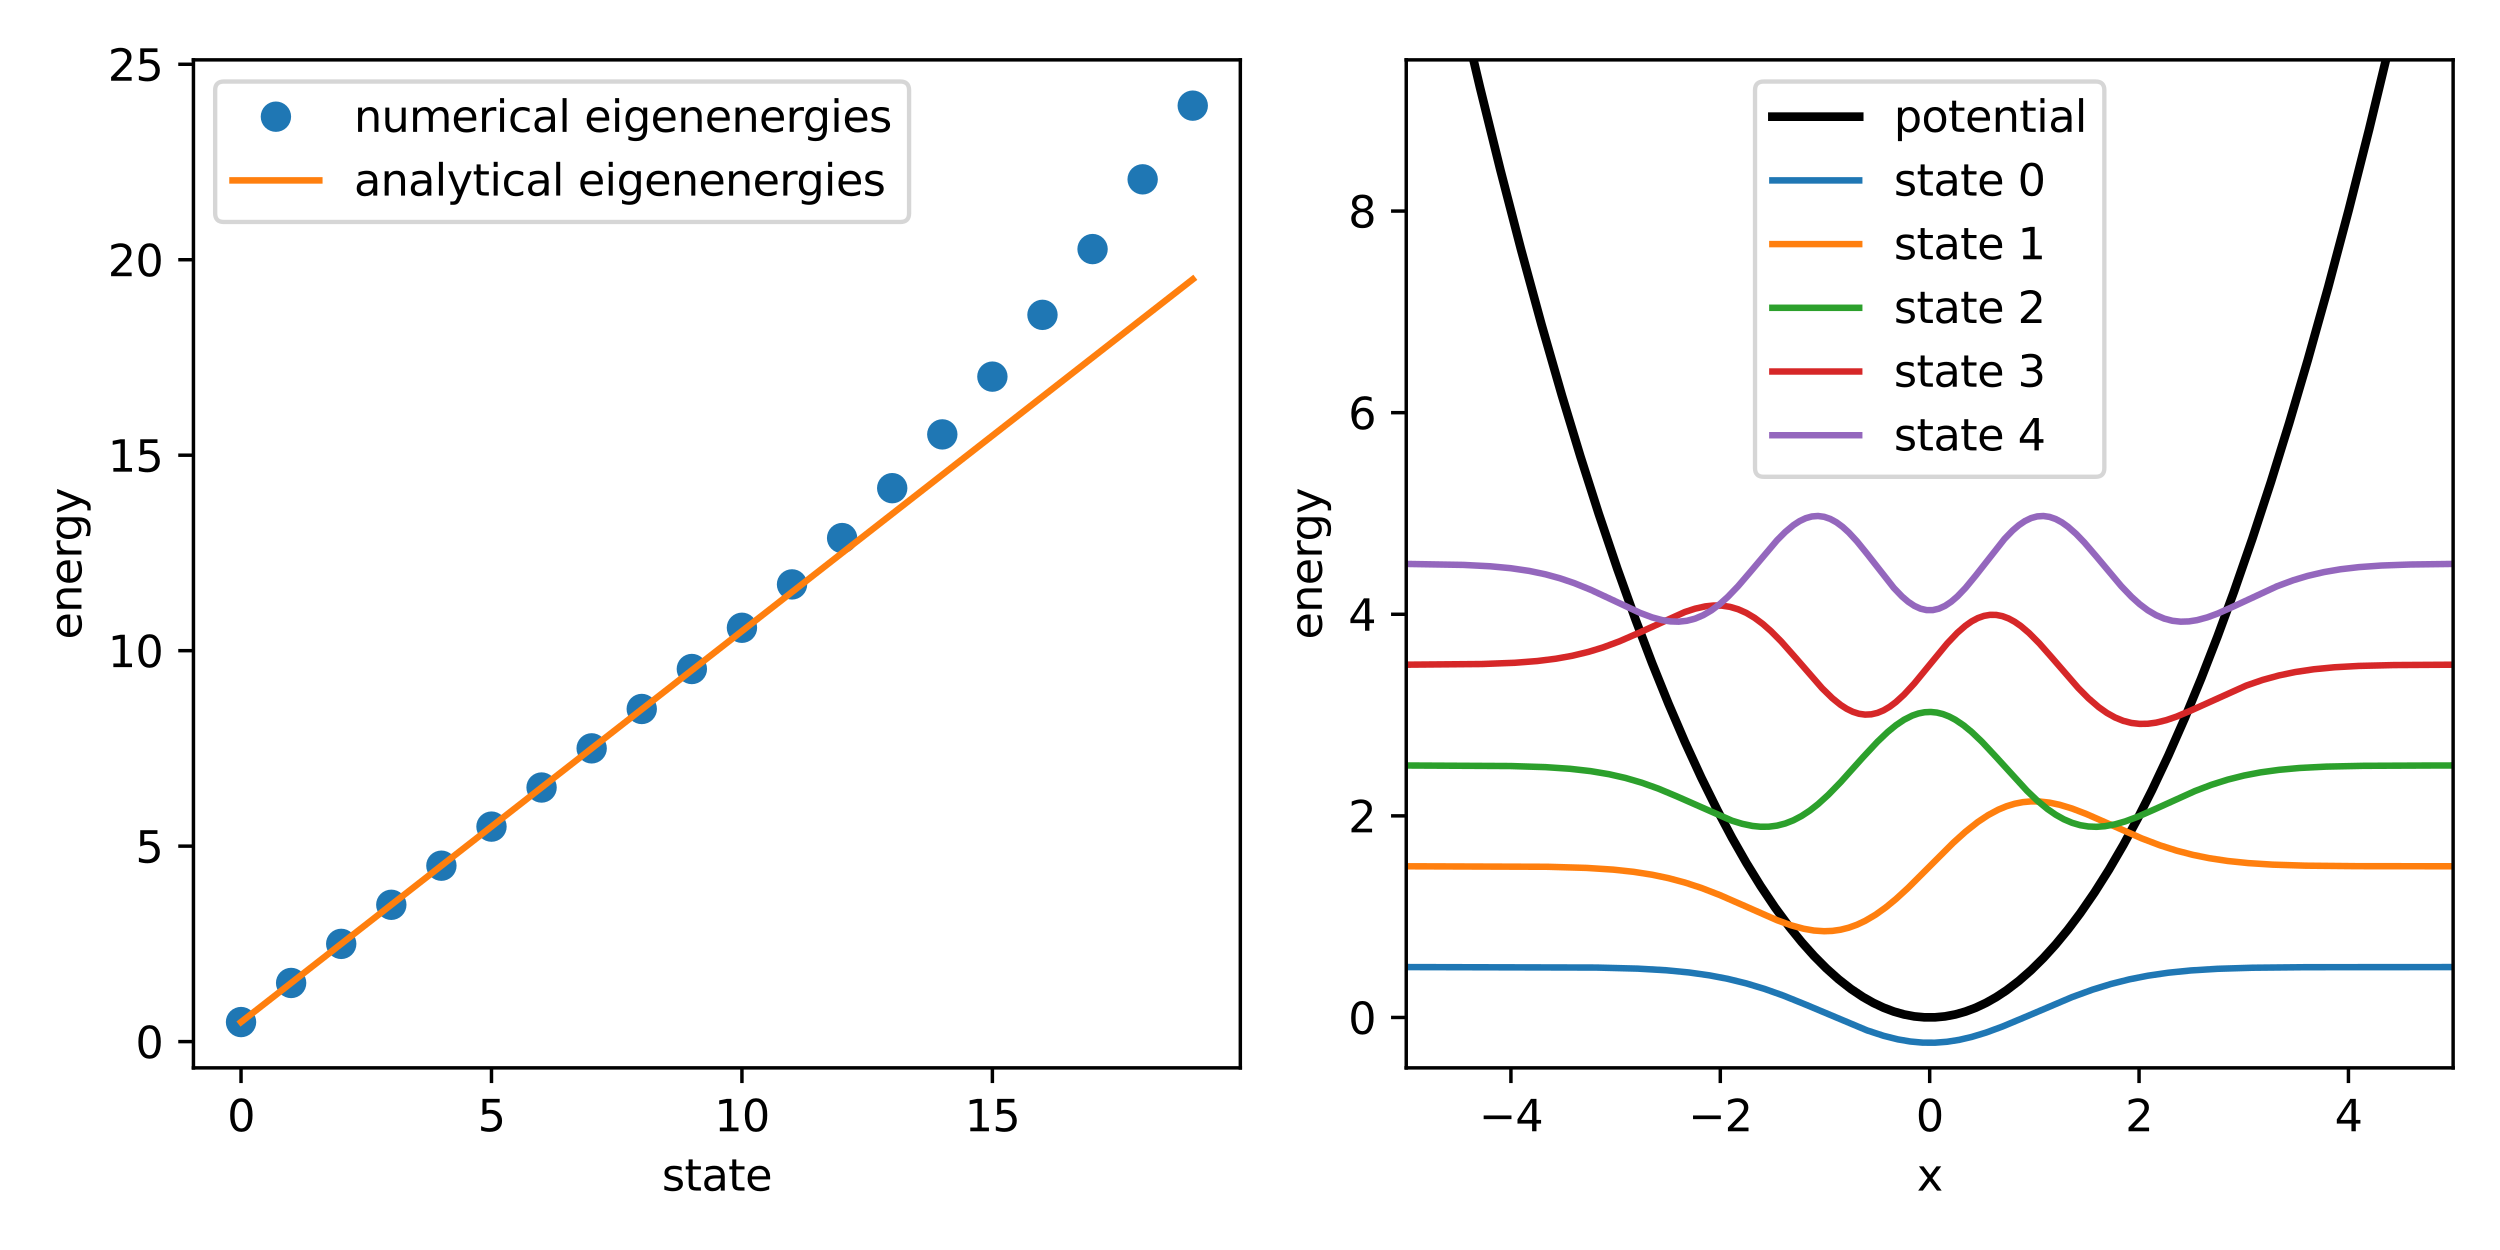 <?xml version="1.0" encoding="utf-8" standalone="no"?>
<!DOCTYPE svg PUBLIC "-//W3C//DTD SVG 1.1//EN"
  "http://www.w3.org/Graphics/SVG/1.1/DTD/svg11.dtd">
<svg xmlns:xlink="http://www.w3.org/1999/xlink" width="576pt" height="288pt" viewBox="0 0 576 288" xmlns="http://www.w3.org/2000/svg" version="1.1">
 <defs>
  <style type="text/css">*{stroke-linejoin: round; stroke-linecap: butt}</style>
 </defs>
 <g id="figure_1">
  <g id="patch_1">
   <path d="M 0 288 
L 576 288 
L 576 0 
L 0 0 
z
" style="fill: #ffffff"/>
  </g>
  <g id="axes_1">
   <g id="patch_2">
    <path d="M 44.57 246.04 
L 285.772 246.04 
L 285.772 13.786 
L 44.57 13.786 
z
" style="fill: #ffffff"/>
   </g>
   <g id="matplotlib.axis_1">
    <g id="xtick_1">
     <g id="line2d_1">
      <defs>
       <path id="me14a9aa771" d="M 0 0 
L 0 3.5 
" style="stroke: #000000; stroke-width: 0.8"/>
      </defs>
      <g>
       <use xlink:href="#me14a9aa771" x="55.534" y="246.04" style="stroke: #000000; stroke-width: 0.8"/>
      </g>
     </g>
     <g id="text_1">
      <!-- 0 -->
      <g transform="translate(52.352 260.638) scale(0.1 -0.1)">
       <defs>
        <path id="DejaVuSans-30" d="M 2034 4250 
Q 1547 4250 1301 3770 
Q 1056 3291 1056 2328 
Q 1056 1369 1301 889 
Q 1547 409 2034 409 
Q 2525 409 2770 889 
Q 3016 1369 3016 2328 
Q 3016 3291 2770 3770 
Q 2525 4250 2034 4250 
z
M 2034 4750 
Q 2819 4750 3233 4129 
Q 3647 3509 3647 2328 
Q 3647 1150 3233 529 
Q 2819 -91 2034 -91 
Q 1250 -91 836 529 
Q 422 1150 422 2328 
Q 422 3509 836 4129 
Q 1250 4750 2034 4750 
z
" transform="scale(0.016)"/>
       </defs>
       <use xlink:href="#DejaVuSans-30"/>
      </g>
     </g>
    </g>
    <g id="xtick_2">
     <g id="line2d_2">
      <g>
       <use xlink:href="#me14a9aa771" x="113.238" y="246.04" style="stroke: #000000; stroke-width: 0.8"/>
      </g>
     </g>
     <g id="text_2">
      <!-- 5 -->
      <g transform="translate(110.056 260.638) scale(0.1 -0.1)">
       <defs>
        <path id="DejaVuSans-35" d="M 691 4666 
L 3169 4666 
L 3169 4134 
L 1269 4134 
L 1269 2991 
Q 1406 3038 1543 3061 
Q 1681 3084 1819 3084 
Q 2600 3084 3056 2656 
Q 3513 2228 3513 1497 
Q 3513 744 3044 326 
Q 2575 -91 1722 -91 
Q 1428 -91 1123 -41 
Q 819 9 494 109 
L 494 744 
Q 775 591 1075 516 
Q 1375 441 1709 441 
Q 2250 441 2565 725 
Q 2881 1009 2881 1497 
Q 2881 1984 2565 2268 
Q 2250 2553 1709 2553 
Q 1456 2553 1204 2497 
Q 953 2441 691 2322 
L 691 4666 
z
" transform="scale(0.016)"/>
       </defs>
       <use xlink:href="#DejaVuSans-35"/>
      </g>
     </g>
    </g>
    <g id="xtick_3">
     <g id="line2d_3">
      <g>
       <use xlink:href="#me14a9aa771" x="170.942" y="246.04" style="stroke: #000000; stroke-width: 0.8"/>
      </g>
     </g>
     <g id="text_3">
      <!-- 10 -->
      <g transform="translate(164.579 260.638) scale(0.1 -0.1)">
       <defs>
        <path id="DejaVuSans-31" d="M 794 531 
L 1825 531 
L 1825 4091 
L 703 3866 
L 703 4441 
L 1819 4666 
L 2450 4666 
L 2450 531 
L 3481 531 
L 3481 0 
L 794 0 
L 794 531 
z
" transform="scale(0.016)"/>
       </defs>
       <use xlink:href="#DejaVuSans-31"/>
       <use xlink:href="#DejaVuSans-30" x="63.623"/>
      </g>
     </g>
    </g>
    <g id="xtick_4">
     <g id="line2d_4">
      <g>
       <use xlink:href="#me14a9aa771" x="228.646" y="246.04" style="stroke: #000000; stroke-width: 0.8"/>
      </g>
     </g>
     <g id="text_4">
      <!-- 15 -->
      <g transform="translate(222.283 260.638) scale(0.1 -0.1)">
       <use xlink:href="#DejaVuSans-31"/>
       <use xlink:href="#DejaVuSans-35" x="63.623"/>
      </g>
     </g>
    </g>
    <g id="text_5">
     <!-- state -->
     <g transform="translate(152.506 274.317) scale(0.1 -0.1)">
      <defs>
       <path id="DejaVuSans-73" d="M 2834 3397 
L 2834 2853 
Q 2591 2978 2328 3040 
Q 2066 3103 1784 3103 
Q 1356 3103 1142 2972 
Q 928 2841 928 2578 
Q 928 2378 1081 2264 
Q 1234 2150 1697 2047 
L 1894 2003 
Q 2506 1872 2764 1633 
Q 3022 1394 3022 966 
Q 3022 478 2636 193 
Q 2250 -91 1575 -91 
Q 1294 -91 989 -36 
Q 684 19 347 128 
L 347 722 
Q 666 556 975 473 
Q 1284 391 1588 391 
Q 1994 391 2212 530 
Q 2431 669 2431 922 
Q 2431 1156 2273 1281 
Q 2116 1406 1581 1522 
L 1381 1569 
Q 847 1681 609 1914 
Q 372 2147 372 2553 
Q 372 3047 722 3315 
Q 1072 3584 1716 3584 
Q 2034 3584 2315 3537 
Q 2597 3491 2834 3397 
z
" transform="scale(0.016)"/>
       <path id="DejaVuSans-74" d="M 1172 4494 
L 1172 3500 
L 2356 3500 
L 2356 3053 
L 1172 3053 
L 1172 1153 
Q 1172 725 1289 603 
Q 1406 481 1766 481 
L 2356 481 
L 2356 0 
L 1766 0 
Q 1100 0 847 248 
Q 594 497 594 1153 
L 594 3053 
L 172 3053 
L 172 3500 
L 594 3500 
L 594 4494 
L 1172 4494 
z
" transform="scale(0.016)"/>
       <path id="DejaVuSans-61" d="M 2194 1759 
Q 1497 1759 1228 1600 
Q 959 1441 959 1056 
Q 959 750 1161 570 
Q 1363 391 1709 391 
Q 2188 391 2477 730 
Q 2766 1069 2766 1631 
L 2766 1759 
L 2194 1759 
z
M 3341 1997 
L 3341 0 
L 2766 0 
L 2766 531 
Q 2569 213 2275 61 
Q 1981 -91 1556 -91 
Q 1019 -91 701 211 
Q 384 513 384 1019 
Q 384 1609 779 1909 
Q 1175 2209 1959 2209 
L 2766 2209 
L 2766 2266 
Q 2766 2663 2505 2880 
Q 2244 3097 1772 3097 
Q 1472 3097 1187 3025 
Q 903 2953 641 2809 
L 641 3341 
Q 956 3463 1253 3523 
Q 1550 3584 1831 3584 
Q 2591 3584 2966 3190 
Q 3341 2797 3341 1997 
z
" transform="scale(0.016)"/>
       <path id="DejaVuSans-65" d="M 3597 1894 
L 3597 1613 
L 953 1613 
Q 991 1019 1311 708 
Q 1631 397 2203 397 
Q 2534 397 2845 478 
Q 3156 559 3463 722 
L 3463 178 
Q 3153 47 2828 -22 
Q 2503 -91 2169 -91 
Q 1331 -91 842 396 
Q 353 884 353 1716 
Q 353 2575 817 3079 
Q 1281 3584 2069 3584 
Q 2775 3584 3186 3129 
Q 3597 2675 3597 1894 
z
M 3022 2063 
Q 3016 2534 2758 2815 
Q 2500 3097 2075 3097 
Q 1594 3097 1305 2825 
Q 1016 2553 972 2059 
L 3022 2063 
z
" transform="scale(0.016)"/>
      </defs>
      <use xlink:href="#DejaVuSans-73"/>
      <use xlink:href="#DejaVuSans-74" x="52.1"/>
      <use xlink:href="#DejaVuSans-61" x="91.309"/>
      <use xlink:href="#DejaVuSans-74" x="152.588"/>
      <use xlink:href="#DejaVuSans-65" x="191.797"/>
     </g>
    </g>
   </g>
   <g id="matplotlib.axis_2">
    <g id="ytick_1">
     <g id="line2d_5">
      <defs>
       <path id="m4eca5b1522" d="M 0 0 
L -3.5 0 
" style="stroke: #000000; stroke-width: 0.8"/>
      </defs>
      <g>
       <use xlink:href="#m4eca5b1522" x="44.57" y="239.986" style="stroke: #000000; stroke-width: 0.8"/>
      </g>
     </g>
     <g id="text_6">
      <!-- 0 -->
      <g transform="translate(31.207 243.786) scale(0.1 -0.1)">
       <use xlink:href="#DejaVuSans-30"/>
      </g>
     </g>
    </g>
    <g id="ytick_2">
     <g id="line2d_6">
      <g>
       <use xlink:href="#m4eca5b1522" x="44.57" y="194.95" style="stroke: #000000; stroke-width: 0.8"/>
      </g>
     </g>
     <g id="text_7">
      <!-- 5 -->
      <g transform="translate(31.207 198.75) scale(0.1 -0.1)">
       <use xlink:href="#DejaVuSans-35"/>
      </g>
     </g>
    </g>
    <g id="ytick_3">
     <g id="line2d_7">
      <g>
       <use xlink:href="#m4eca5b1522" x="44.57" y="149.914" style="stroke: #000000; stroke-width: 0.8"/>
      </g>
     </g>
     <g id="text_8">
      <!-- 10 -->
      <g transform="translate(24.845 153.714) scale(0.1 -0.1)">
       <use xlink:href="#DejaVuSans-31"/>
       <use xlink:href="#DejaVuSans-30" x="63.623"/>
      </g>
     </g>
    </g>
    <g id="ytick_4">
     <g id="line2d_8">
      <g>
       <use xlink:href="#m4eca5b1522" x="44.57" y="104.878" style="stroke: #000000; stroke-width: 0.8"/>
      </g>
     </g>
     <g id="text_9">
      <!-- 15 -->
      <g transform="translate(24.845 108.677) scale(0.1 -0.1)">
       <use xlink:href="#DejaVuSans-31"/>
       <use xlink:href="#DejaVuSans-35" x="63.623"/>
      </g>
     </g>
    </g>
    <g id="ytick_5">
     <g id="line2d_9">
      <g>
       <use xlink:href="#m4eca5b1522" x="44.57" y="59.842" style="stroke: #000000; stroke-width: 0.8"/>
      </g>
     </g>
     <g id="text_10">
      <!-- 20 -->
      <g transform="translate(24.845 63.641) scale(0.1 -0.1)">
       <defs>
        <path id="DejaVuSans-32" d="M 1228 531 
L 3431 531 
L 3431 0 
L 469 0 
L 469 531 
Q 828 903 1448 1529 
Q 2069 2156 2228 2338 
Q 2531 2678 2651 2914 
Q 2772 3150 2772 3378 
Q 2772 3750 2511 3984 
Q 2250 4219 1831 4219 
Q 1534 4219 1204 4116 
Q 875 4013 500 3803 
L 500 4441 
Q 881 4594 1212 4672 
Q 1544 4750 1819 4750 
Q 2544 4750 2975 4387 
Q 3406 4025 3406 3419 
Q 3406 3131 3298 2873 
Q 3191 2616 2906 2266 
Q 2828 2175 2409 1742 
Q 1991 1309 1228 531 
z
" transform="scale(0.016)"/>
       </defs>
       <use xlink:href="#DejaVuSans-32"/>
       <use xlink:href="#DejaVuSans-30" x="63.623"/>
      </g>
     </g>
    </g>
    <g id="ytick_6">
     <g id="line2d_10">
      <g>
       <use xlink:href="#m4eca5b1522" x="44.57" y="14.806" style="stroke: #000000; stroke-width: 0.8"/>
      </g>
     </g>
     <g id="text_11">
      <!-- 25 -->
      <g transform="translate(24.845 18.605) scale(0.1 -0.1)">
       <use xlink:href="#DejaVuSans-32"/>
       <use xlink:href="#DejaVuSans-35" x="63.623"/>
      </g>
     </g>
    </g>
    <g id="text_12">
     <!-- energy -->
     <g transform="translate(18.765 147.336) rotate(-90) scale(0.1 -0.1)">
      <defs>
       <path id="DejaVuSans-6e" d="M 3513 2113 
L 3513 0 
L 2938 0 
L 2938 2094 
Q 2938 2591 2744 2837 
Q 2550 3084 2163 3084 
Q 1697 3084 1428 2787 
Q 1159 2491 1159 1978 
L 1159 0 
L 581 0 
L 581 3500 
L 1159 3500 
L 1159 2956 
Q 1366 3272 1645 3428 
Q 1925 3584 2291 3584 
Q 2894 3584 3203 3211 
Q 3513 2838 3513 2113 
z
" transform="scale(0.016)"/>
       <path id="DejaVuSans-72" d="M 2631 2963 
Q 2534 3019 2420 3045 
Q 2306 3072 2169 3072 
Q 1681 3072 1420 2755 
Q 1159 2438 1159 1844 
L 1159 0 
L 581 0 
L 581 3500 
L 1159 3500 
L 1159 2956 
Q 1341 3275 1631 3429 
Q 1922 3584 2338 3584 
Q 2397 3584 2469 3576 
Q 2541 3569 2628 3553 
L 2631 2963 
z
" transform="scale(0.016)"/>
       <path id="DejaVuSans-67" d="M 2906 1791 
Q 2906 2416 2648 2759 
Q 2391 3103 1925 3103 
Q 1463 3103 1205 2759 
Q 947 2416 947 1791 
Q 947 1169 1205 825 
Q 1463 481 1925 481 
Q 2391 481 2648 825 
Q 2906 1169 2906 1791 
z
M 3481 434 
Q 3481 -459 3084 -895 
Q 2688 -1331 1869 -1331 
Q 1566 -1331 1297 -1286 
Q 1028 -1241 775 -1147 
L 775 -588 
Q 1028 -725 1275 -790 
Q 1522 -856 1778 -856 
Q 2344 -856 2625 -561 
Q 2906 -266 2906 331 
L 2906 616 
Q 2728 306 2450 153 
Q 2172 0 1784 0 
Q 1141 0 747 490 
Q 353 981 353 1791 
Q 353 2603 747 3093 
Q 1141 3584 1784 3584 
Q 2172 3584 2450 3431 
Q 2728 3278 2906 2969 
L 2906 3500 
L 3481 3500 
L 3481 434 
z
" transform="scale(0.016)"/>
       <path id="DejaVuSans-79" d="M 2059 -325 
Q 1816 -950 1584 -1140 
Q 1353 -1331 966 -1331 
L 506 -1331 
L 506 -850 
L 844 -850 
Q 1081 -850 1212 -737 
Q 1344 -625 1503 -206 
L 1606 56 
L 191 3500 
L 800 3500 
L 1894 763 
L 2988 3500 
L 3597 3500 
L 2059 -325 
z
" transform="scale(0.016)"/>
      </defs>
      <use xlink:href="#DejaVuSans-65"/>
      <use xlink:href="#DejaVuSans-6e" x="61.523"/>
      <use xlink:href="#DejaVuSans-65" x="124.902"/>
      <use xlink:href="#DejaVuSans-72" x="186.426"/>
      <use xlink:href="#DejaVuSans-67" x="225.789"/>
      <use xlink:href="#DejaVuSans-79" x="289.266"/>
     </g>
    </g>
   </g>
   <g id="line2d_11">
    <defs>
     <path id="m51e8cbd1c1" d="M 0 3 
C 0.796 3 1.559 2.684 2.121 2.121 
C 2.684 1.559 3 0.796 3 0 
C 3 -0.796 2.684 -1.559 2.121 -2.121 
C 1.559 -2.684 0.796 -3 0 -3 
C -0.796 -3 -1.559 -2.684 -2.121 -2.121 
C -2.684 -1.559 -3 -0.796 -3 0 
C -3 0.796 -2.684 1.559 -2.121 2.121 
C -1.559 2.684 -0.796 3 0 3 
z
" style="stroke: #1f77b4"/>
    </defs>
    <g clip-path="url(#p7cbd1ee544)">
     <use xlink:href="#m51e8cbd1c1" x="55.534" y="235.483" style="fill: #1f77b4; stroke: #1f77b4"/>
     <use xlink:href="#m51e8cbd1c1" x="67.075" y="226.476" style="fill: #1f77b4; stroke: #1f77b4"/>
     <use xlink:href="#m51e8cbd1c1" x="78.615" y="217.47" style="fill: #1f77b4; stroke: #1f77b4"/>
     <use xlink:href="#m51e8cbd1c1" x="90.156" y="208.464" style="fill: #1f77b4; stroke: #1f77b4"/>
     <use xlink:href="#m51e8cbd1c1" x="101.697" y="199.458" style="fill: #1f77b4; stroke: #1f77b4"/>
     <use xlink:href="#m51e8cbd1c1" x="113.238" y="190.453" style="fill: #1f77b4; stroke: #1f77b4"/>
     <use xlink:href="#m51e8cbd1c1" x="124.778" y="181.444" style="fill: #1f77b4; stroke: #1f77b4"/>
     <use xlink:href="#m51e8cbd1c1" x="136.319" y="172.421" style="fill: #1f77b4; stroke: #1f77b4"/>
     <use xlink:href="#m51e8cbd1c1" x="147.86" y="163.348" style="fill: #1f77b4; stroke: #1f77b4"/>
     <use xlink:href="#m51e8cbd1c1" x="159.401" y="154.139" style="fill: #1f77b4; stroke: #1f77b4"/>
     <use xlink:href="#m51e8cbd1c1" x="170.942" y="144.639" style="fill: #1f77b4; stroke: #1f77b4"/>
     <use xlink:href="#m51e8cbd1c1" x="182.482" y="134.646" style="fill: #1f77b4; stroke: #1f77b4"/>
     <use xlink:href="#m51e8cbd1c1" x="194.023" y="123.97" style="fill: #1f77b4; stroke: #1f77b4"/>
     <use xlink:href="#m51e8cbd1c1" x="205.564" y="112.474" style="fill: #1f77b4; stroke: #1f77b4"/>
     <use xlink:href="#m51e8cbd1c1" x="217.105" y="100.086" style="fill: #1f77b4; stroke: #1f77b4"/>
     <use xlink:href="#m51e8cbd1c1" x="228.646" y="86.777" style="fill: #1f77b4; stroke: #1f77b4"/>
     <use xlink:href="#m51e8cbd1c1" x="240.186" y="72.543" style="fill: #1f77b4; stroke: #1f77b4"/>
     <use xlink:href="#m51e8cbd1c1" x="251.727" y="57.388" style="fill: #1f77b4; stroke: #1f77b4"/>
     <use xlink:href="#m51e8cbd1c1" x="263.268" y="41.319" style="fill: #1f77b4; stroke: #1f77b4"/>
     <use xlink:href="#m51e8cbd1c1" x="274.809" y="24.343" style="fill: #1f77b4; stroke: #1f77b4"/>
    </g>
   </g>
   <g id="line2d_12">
    <path d="M 55.534 235.483 
L 67.075 226.476 
L 78.615 217.468 
L 90.156 208.461 
L 101.697 199.454 
L 113.238 190.447 
L 124.778 181.44 
L 136.319 172.432 
L 147.86 163.425 
L 159.401 154.418 
L 170.942 145.411 
L 182.482 136.404 
L 194.023 127.396 
L 205.564 118.389 
L 217.105 109.382 
L 228.646 100.375 
L 240.186 91.367 
L 251.727 82.36 
L 263.268 73.353 
L 274.809 64.346 
" clip-path="url(#p7cbd1ee544)" style="fill: none; stroke: #ff7f0e; stroke-width: 1.5; stroke-linecap: square"/>
   </g>
   <g id="patch_3">
    <path d="M 44.57 246.04 
L 44.57 13.786 
" style="fill: none; stroke: #000000; stroke-width: 0.8; stroke-linejoin: miter; stroke-linecap: square"/>
   </g>
   <g id="patch_4">
    <path d="M 285.772 246.04 
L 285.772 13.786 
" style="fill: none; stroke: #000000; stroke-width: 0.8; stroke-linejoin: miter; stroke-linecap: square"/>
   </g>
   <g id="patch_5">
    <path d="M 44.57 246.04 
L 285.772 246.04 
" style="fill: none; stroke: #000000; stroke-width: 0.8; stroke-linejoin: miter; stroke-linecap: square"/>
   </g>
   <g id="patch_6">
    <path d="M 44.57 13.786 
L 285.772 13.786 
" style="fill: none; stroke: #000000; stroke-width: 0.8; stroke-linejoin: miter; stroke-linecap: square"/>
   </g>
   <g id="legend_1">
    <g id="patch_7">
     <path d="M 51.57 51.142 
L 207.45 51.142 
Q 209.45 51.142 209.45 49.142 
L 209.45 20.786 
Q 209.45 18.786 207.45 18.786 
L 51.57 18.786 
Q 49.57 18.786 49.57 20.786 
L 49.57 49.142 
Q 49.57 51.142 51.57 51.142 
z
" style="fill: #ffffff; opacity: 0.8; stroke: #cccccc; stroke-linejoin: miter"/>
    </g>
    <g id="line2d_13">
     <g>
      <use xlink:href="#m51e8cbd1c1" x="63.57" y="26.884" style="fill: #1f77b4; stroke: #1f77b4"/>
     </g>
    </g>
    <g id="text_13">
     <!-- numerical eigenenergies -->
     <g transform="translate(81.57 30.384) scale(0.1 -0.1)">
      <defs>
       <path id="DejaVuSans-75" d="M 544 1381 
L 544 3500 
L 1119 3500 
L 1119 1403 
Q 1119 906 1312 657 
Q 1506 409 1894 409 
Q 2359 409 2629 706 
Q 2900 1003 2900 1516 
L 2900 3500 
L 3475 3500 
L 3475 0 
L 2900 0 
L 2900 538 
Q 2691 219 2414 64 
Q 2138 -91 1772 -91 
Q 1169 -91 856 284 
Q 544 659 544 1381 
z
M 1991 3584 
L 1991 3584 
z
" transform="scale(0.016)"/>
       <path id="DejaVuSans-6d" d="M 3328 2828 
Q 3544 3216 3844 3400 
Q 4144 3584 4550 3584 
Q 5097 3584 5394 3201 
Q 5691 2819 5691 2113 
L 5691 0 
L 5113 0 
L 5113 2094 
Q 5113 2597 4934 2840 
Q 4756 3084 4391 3084 
Q 3944 3084 3684 2787 
Q 3425 2491 3425 1978 
L 3425 0 
L 2847 0 
L 2847 2094 
Q 2847 2600 2669 2842 
Q 2491 3084 2119 3084 
Q 1678 3084 1418 2786 
Q 1159 2488 1159 1978 
L 1159 0 
L 581 0 
L 581 3500 
L 1159 3500 
L 1159 2956 
Q 1356 3278 1631 3431 
Q 1906 3584 2284 3584 
Q 2666 3584 2933 3390 
Q 3200 3197 3328 2828 
z
" transform="scale(0.016)"/>
       <path id="DejaVuSans-69" d="M 603 3500 
L 1178 3500 
L 1178 0 
L 603 0 
L 603 3500 
z
M 603 4863 
L 1178 4863 
L 1178 4134 
L 603 4134 
L 603 4863 
z
" transform="scale(0.016)"/>
       <path id="DejaVuSans-63" d="M 3122 3366 
L 3122 2828 
Q 2878 2963 2633 3030 
Q 2388 3097 2138 3097 
Q 1578 3097 1268 2742 
Q 959 2388 959 1747 
Q 959 1106 1268 751 
Q 1578 397 2138 397 
Q 2388 397 2633 464 
Q 2878 531 3122 666 
L 3122 134 
Q 2881 22 2623 -34 
Q 2366 -91 2075 -91 
Q 1284 -91 818 406 
Q 353 903 353 1747 
Q 353 2603 823 3093 
Q 1294 3584 2113 3584 
Q 2378 3584 2631 3529 
Q 2884 3475 3122 3366 
z
" transform="scale(0.016)"/>
       <path id="DejaVuSans-6c" d="M 603 4863 
L 1178 4863 
L 1178 0 
L 603 0 
L 603 4863 
z
" transform="scale(0.016)"/>
       <path id="DejaVuSans-20" transform="scale(0.016)"/>
      </defs>
      <use xlink:href="#DejaVuSans-6e"/>
      <use xlink:href="#DejaVuSans-75" x="63.379"/>
      <use xlink:href="#DejaVuSans-6d" x="126.758"/>
      <use xlink:href="#DejaVuSans-65" x="224.17"/>
      <use xlink:href="#DejaVuSans-72" x="285.693"/>
      <use xlink:href="#DejaVuSans-69" x="326.807"/>
      <use xlink:href="#DejaVuSans-63" x="354.59"/>
      <use xlink:href="#DejaVuSans-61" x="409.57"/>
      <use xlink:href="#DejaVuSans-6c" x="470.85"/>
      <use xlink:href="#DejaVuSans-20" x="498.633"/>
      <use xlink:href="#DejaVuSans-65" x="530.42"/>
      <use xlink:href="#DejaVuSans-69" x="591.943"/>
      <use xlink:href="#DejaVuSans-67" x="619.727"/>
      <use xlink:href="#DejaVuSans-65" x="683.203"/>
      <use xlink:href="#DejaVuSans-6e" x="744.727"/>
      <use xlink:href="#DejaVuSans-65" x="808.105"/>
      <use xlink:href="#DejaVuSans-6e" x="869.629"/>
      <use xlink:href="#DejaVuSans-65" x="933.008"/>
      <use xlink:href="#DejaVuSans-72" x="994.531"/>
      <use xlink:href="#DejaVuSans-67" x="1033.895"/>
      <use xlink:href="#DejaVuSans-69" x="1097.371"/>
      <use xlink:href="#DejaVuSans-65" x="1125.154"/>
      <use xlink:href="#DejaVuSans-73" x="1186.678"/>
     </g>
    </g>
    <g id="line2d_14">
     <path d="M 53.57 41.562 
L 63.57 41.562 
L 73.57 41.562 
" style="fill: none; stroke: #ff7f0e; stroke-width: 1.5; stroke-linecap: square"/>
    </g>
    <g id="text_14">
     <!-- analytical eigenenergies -->
     <g transform="translate(81.57 45.062) scale(0.1 -0.1)">
      <use xlink:href="#DejaVuSans-61"/>
      <use xlink:href="#DejaVuSans-6e" x="61.279"/>
      <use xlink:href="#DejaVuSans-61" x="124.658"/>
      <use xlink:href="#DejaVuSans-6c" x="185.938"/>
      <use xlink:href="#DejaVuSans-79" x="213.721"/>
      <use xlink:href="#DejaVuSans-74" x="272.9"/>
      <use xlink:href="#DejaVuSans-69" x="312.109"/>
      <use xlink:href="#DejaVuSans-63" x="339.893"/>
      <use xlink:href="#DejaVuSans-61" x="394.873"/>
      <use xlink:href="#DejaVuSans-6c" x="456.152"/>
      <use xlink:href="#DejaVuSans-20" x="483.936"/>
      <use xlink:href="#DejaVuSans-65" x="515.723"/>
      <use xlink:href="#DejaVuSans-69" x="577.246"/>
      <use xlink:href="#DejaVuSans-67" x="605.029"/>
      <use xlink:href="#DejaVuSans-65" x="668.506"/>
      <use xlink:href="#DejaVuSans-6e" x="730.029"/>
      <use xlink:href="#DejaVuSans-65" x="793.408"/>
      <use xlink:href="#DejaVuSans-6e" x="854.932"/>
      <use xlink:href="#DejaVuSans-65" x="918.311"/>
      <use xlink:href="#DejaVuSans-72" x="979.834"/>
      <use xlink:href="#DejaVuSans-67" x="1019.197"/>
      <use xlink:href="#DejaVuSans-69" x="1082.674"/>
      <use xlink:href="#DejaVuSans-65" x="1110.457"/>
      <use xlink:href="#DejaVuSans-73" x="1171.98"/>
     </g>
    </g>
   </g>
  </g>
  <g id="axes_2">
   <g id="patch_8">
    <path d="M 323.998 246.04 
L 565.2 246.04 
L 565.2 13.786 
L 323.998 13.786 
z
" style="fill: #ffffff"/>
   </g>
   <g id="matplotlib.axis_3">
    <g id="xtick_5">
     <g id="line2d_15">
      <g>
       <use xlink:href="#me14a9aa771" x="348.118" y="246.04" style="stroke: #000000; stroke-width: 0.8"/>
      </g>
     </g>
     <g id="text_15">
      <!-- −4 -->
      <g transform="translate(340.747 260.638) scale(0.1 -0.1)">
       <defs>
        <path id="DejaVuSans-2212" d="M 678 2272 
L 4684 2272 
L 4684 1741 
L 678 1741 
L 678 2272 
z
" transform="scale(0.016)"/>
        <path id="DejaVuSans-34" d="M 2419 4116 
L 825 1625 
L 2419 1625 
L 2419 4116 
z
M 2253 4666 
L 3047 4666 
L 3047 1625 
L 3713 1625 
L 3713 1100 
L 3047 1100 
L 3047 0 
L 2419 0 
L 2419 1100 
L 313 1100 
L 313 1709 
L 2253 4666 
z
" transform="scale(0.016)"/>
       </defs>
       <use xlink:href="#DejaVuSans-2212"/>
       <use xlink:href="#DejaVuSans-34" x="83.789"/>
      </g>
     </g>
    </g>
    <g id="xtick_6">
     <g id="line2d_16">
      <g>
       <use xlink:href="#me14a9aa771" x="396.358" y="246.04" style="stroke: #000000; stroke-width: 0.8"/>
      </g>
     </g>
     <g id="text_16">
      <!-- −2 -->
      <g transform="translate(388.987 260.638) scale(0.1 -0.1)">
       <use xlink:href="#DejaVuSans-2212"/>
       <use xlink:href="#DejaVuSans-32" x="83.789"/>
      </g>
     </g>
    </g>
    <g id="xtick_7">
     <g id="line2d_17">
      <g>
       <use xlink:href="#me14a9aa771" x="444.599" y="246.04" style="stroke: #000000; stroke-width: 0.8"/>
      </g>
     </g>
     <g id="text_17">
      <!-- 0 -->
      <g transform="translate(441.418 260.638) scale(0.1 -0.1)">
       <use xlink:href="#DejaVuSans-30"/>
      </g>
     </g>
    </g>
    <g id="xtick_8">
     <g id="line2d_18">
      <g>
       <use xlink:href="#me14a9aa771" x="492.839" y="246.04" style="stroke: #000000; stroke-width: 0.8"/>
      </g>
     </g>
     <g id="text_18">
      <!-- 2 -->
      <g transform="translate(489.658 260.638) scale(0.1 -0.1)">
       <use xlink:href="#DejaVuSans-32"/>
      </g>
     </g>
    </g>
    <g id="xtick_9">
     <g id="line2d_19">
      <g>
       <use xlink:href="#me14a9aa771" x="541.08" y="246.04" style="stroke: #000000; stroke-width: 0.8"/>
      </g>
     </g>
     <g id="text_19">
      <!-- 4 -->
      <g transform="translate(537.899 260.638) scale(0.1 -0.1)">
       <use xlink:href="#DejaVuSans-34"/>
      </g>
     </g>
    </g>
    <g id="text_20">
     <!-- x -->
     <g transform="translate(441.639 274.317) scale(0.1 -0.1)">
      <defs>
       <path id="DejaVuSans-78" d="M 3513 3500 
L 2247 1797 
L 3578 0 
L 2900 0 
L 1881 1375 
L 863 0 
L 184 0 
L 1544 1831 
L 300 3500 
L 978 3500 
L 1906 2253 
L 2834 3500 
L 3513 3500 
z
" transform="scale(0.016)"/>
      </defs>
      <use xlink:href="#DejaVuSans-78"/>
     </g>
    </g>
   </g>
   <g id="matplotlib.axis_4">
    <g id="ytick_7">
     <g id="line2d_20">
      <g>
       <use xlink:href="#m4eca5b1522" x="323.998" y="234.427" style="stroke: #000000; stroke-width: 0.8"/>
      </g>
     </g>
     <g id="text_21">
      <!-- 0 -->
      <g transform="translate(310.635 238.226) scale(0.1 -0.1)">
       <use xlink:href="#DejaVuSans-30"/>
      </g>
     </g>
    </g>
    <g id="ytick_8">
     <g id="line2d_21">
      <g>
       <use xlink:href="#m4eca5b1522" x="323.998" y="187.976" style="stroke: #000000; stroke-width: 0.8"/>
      </g>
     </g>
     <g id="text_22">
      <!-- 2 -->
      <g transform="translate(310.635 191.776) scale(0.1 -0.1)">
       <use xlink:href="#DejaVuSans-32"/>
      </g>
     </g>
    </g>
    <g id="ytick_9">
     <g id="line2d_22">
      <g>
       <use xlink:href="#m4eca5b1522" x="323.998" y="141.525" style="stroke: #000000; stroke-width: 0.8"/>
      </g>
     </g>
     <g id="text_23">
      <!-- 4 -->
      <g transform="translate(310.635 145.325) scale(0.1 -0.1)">
       <use xlink:href="#DejaVuSans-34"/>
      </g>
     </g>
    </g>
    <g id="ytick_10">
     <g id="line2d_23">
      <g>
       <use xlink:href="#m4eca5b1522" x="323.998" y="95.075" style="stroke: #000000; stroke-width: 0.8"/>
      </g>
     </g>
     <g id="text_24">
      <!-- 6 -->
      <g transform="translate(310.635 98.874) scale(0.1 -0.1)">
       <defs>
        <path id="DejaVuSans-36" d="M 2113 2584 
Q 1688 2584 1439 2293 
Q 1191 2003 1191 1497 
Q 1191 994 1439 701 
Q 1688 409 2113 409 
Q 2538 409 2786 701 
Q 3034 994 3034 1497 
Q 3034 2003 2786 2293 
Q 2538 2584 2113 2584 
z
M 3366 4563 
L 3366 3988 
Q 3128 4100 2886 4159 
Q 2644 4219 2406 4219 
Q 1781 4219 1451 3797 
Q 1122 3375 1075 2522 
Q 1259 2794 1537 2939 
Q 1816 3084 2150 3084 
Q 2853 3084 3261 2657 
Q 3669 2231 3669 1497 
Q 3669 778 3244 343 
Q 2819 -91 2113 -91 
Q 1303 -91 875 529 
Q 447 1150 447 2328 
Q 447 3434 972 4092 
Q 1497 4750 2381 4750 
Q 2619 4750 2861 4703 
Q 3103 4656 3366 4563 
z
" transform="scale(0.016)"/>
       </defs>
       <use xlink:href="#DejaVuSans-36"/>
      </g>
     </g>
    </g>
    <g id="ytick_11">
     <g id="line2d_24">
      <g>
       <use xlink:href="#m4eca5b1522" x="323.998" y="48.624" style="stroke: #000000; stroke-width: 0.8"/>
      </g>
     </g>
     <g id="text_25">
      <!-- 8 -->
      <g transform="translate(310.635 52.423) scale(0.1 -0.1)">
       <defs>
        <path id="DejaVuSans-38" d="M 2034 2216 
Q 1584 2216 1326 1975 
Q 1069 1734 1069 1313 
Q 1069 891 1326 650 
Q 1584 409 2034 409 
Q 2484 409 2743 651 
Q 3003 894 3003 1313 
Q 3003 1734 2745 1975 
Q 2488 2216 2034 2216 
z
M 1403 2484 
Q 997 2584 770 2862 
Q 544 3141 544 3541 
Q 544 4100 942 4425 
Q 1341 4750 2034 4750 
Q 2731 4750 3128 4425 
Q 3525 4100 3525 3541 
Q 3525 3141 3298 2862 
Q 3072 2584 2669 2484 
Q 3125 2378 3379 2068 
Q 3634 1759 3634 1313 
Q 3634 634 3220 271 
Q 2806 -91 2034 -91 
Q 1263 -91 848 271 
Q 434 634 434 1313 
Q 434 1759 690 2068 
Q 947 2378 1403 2484 
z
M 1172 3481 
Q 1172 3119 1398 2916 
Q 1625 2713 2034 2713 
Q 2441 2713 2670 2916 
Q 2900 3119 2900 3481 
Q 2900 3844 2670 4047 
Q 2441 4250 2034 4250 
Q 1625 4250 1398 4047 
Q 1172 3844 1172 3481 
z
" transform="scale(0.016)"/>
       </defs>
       <use xlink:href="#DejaVuSans-38"/>
      </g>
     </g>
    </g>
    <g id="text_26">
     <!-- energy -->
     <g transform="translate(304.555 147.336) rotate(-90) scale(0.1 -0.1)">
      <use xlink:href="#DejaVuSans-65"/>
      <use xlink:href="#DejaVuSans-6e" x="61.523"/>
      <use xlink:href="#DejaVuSans-65" x="124.902"/>
      <use xlink:href="#DejaVuSans-72" x="186.426"/>
      <use xlink:href="#DejaVuSans-67" x="225.789"/>
      <use xlink:href="#DejaVuSans-79" x="289.266"/>
     </g>
    </g>
   </g>
   <g id="line2d_25">
    <path d="M 335.996 -1 
L 340.99 20.157 
L 345.71 39.236 
L 350.431 57.425 
L 355.151 74.725 
L 359.871 91.136 
L 364.119 105.144 
L 368.367 118.433 
L 372.616 131.001 
L 376.864 142.848 
L 380.64 152.775 
L 384.416 162.132 
L 388.192 170.919 
L 391.968 179.138 
L 395.745 186.787 
L 399.049 193.013 
L 402.353 198.804 
L 405.657 204.158 
L 408.961 209.077 
L 412.265 213.56 
L 415.097 217.055 
L 417.93 220.231 
L 420.762 223.086 
L 423.594 225.621 
L 426.426 227.835 
L 429.258 229.73 
L 431.618 231.064 
L 433.978 232.176 
L 436.338 233.065 
L 438.698 233.732 
L 441.059 234.177 
L 443.419 234.399 
L 445.779 234.399 
L 448.139 234.177 
L 450.499 233.732 
L 452.859 233.065 
L 455.219 232.176 
L 457.579 231.064 
L 459.939 229.73 
L 462.3 228.173 
L 465.132 226.012 
L 467.964 223.53 
L 470.796 220.729 
L 473.628 217.607 
L 476.46 214.164 
L 479.292 210.402 
L 482.596 205.608 
L 485.901 200.378 
L 489.205 194.712 
L 492.509 188.611 
L 495.813 182.073 
L 499.589 174.068 
L 503.365 165.494 
L 507.141 156.35 
L 510.918 146.637 
L 514.694 136.355 
L 518.942 124.107 
L 523.19 111.139 
L 527.438 97.451 
L 531.687 83.042 
L 536.407 66.186 
L 541.127 48.442 
L 545.847 29.808 
L 550.567 10.284 
L 553.202 -1 
L 553.202 -1 
" clip-path="url(#p8782fbea9a)" style="fill: none; stroke: #000000; stroke-width: 2; stroke-linecap: square"/>
   </g>
   <g id="line2d_26">
    <path d="M 323.998 222.815 
L 367.895 222.926 
L 377.336 223.172 
L 383.944 223.554 
L 389.136 224.055 
L 393.857 224.723 
L 398.105 225.536 
L 402.353 226.578 
L 406.601 227.859 
L 410.849 229.369 
L 416.042 231.47 
L 430.202 237.414 
L 433.978 238.648 
L 437.282 239.476 
L 440.115 239.961 
L 442.947 240.219 
L 445.779 240.239 
L 448.611 240.021 
L 451.443 239.572 
L 454.275 238.911 
L 457.579 237.908 
L 461.355 236.52 
L 466.548 234.346 
L 477.404 229.733 
L 482.124 228.016 
L 486.373 226.708 
L 490.621 225.64 
L 494.869 224.803 
L 499.589 224.112 
L 504.781 223.591 
L 510.918 223.213 
L 518.942 222.966 
L 531.215 222.842 
L 565.2 222.815 
L 565.2 222.815 
" clip-path="url(#p8782fbea9a)" style="fill: none; stroke: #1f77b4; stroke-width: 1.5; stroke-linecap: square"/>
   </g>
   <g id="line2d_27">
    <path d="M 323.998 199.591 
L 356.567 199.706 
L 365.535 199.966 
L 371.672 200.362 
L 376.392 200.87 
L 380.64 201.535 
L 384.416 202.328 
L 388.192 203.336 
L 391.968 204.569 
L 396.217 206.209 
L 401.409 208.481 
L 409.433 212.017 
L 412.737 213.21 
L 415.569 213.982 
L 417.93 214.394 
L 420.29 214.554 
L 422.178 214.479 
L 424.066 214.209 
L 425.954 213.737 
L 427.842 213.056 
L 429.73 212.168 
L 432.09 210.776 
L 434.45 209.092 
L 436.81 207.153 
L 439.643 204.554 
L 443.891 200.314 
L 450.027 194.177 
L 452.859 191.622 
L 455.691 189.382 
L 458.051 187.812 
L 460.411 186.543 
L 462.3 185.759 
L 464.188 185.182 
L 466.076 184.812 
L 467.964 184.641 
L 469.852 184.659 
L 472.212 184.924 
L 474.572 185.425 
L 477.404 186.284 
L 480.708 187.547 
L 485.429 189.624 
L 493.453 193.166 
L 497.701 194.778 
L 501.477 195.983 
L 505.253 196.964 
L 509.03 197.731 
L 513.278 198.371 
L 517.998 198.858 
L 523.662 199.215 
L 531.215 199.45 
L 543.015 199.566 
L 565.2 199.59 
L 565.2 199.59 
" clip-path="url(#p8782fbea9a)" style="fill: none; stroke: #ff7f0e; stroke-width: 1.5; stroke-linecap: square"/>
   </g>
   <g id="line2d_28">
    <path d="M 323.998 176.368 
L 348.071 176.495 
L 356.095 176.749 
L 361.759 177.132 
L 366.479 177.667 
L 370.728 178.38 
L 374.504 179.24 
L 378.28 180.342 
L 382.056 181.69 
L 386.304 183.469 
L 399.049 189.084 
L 401.409 189.805 
L 403.769 190.295 
L 405.657 190.485 
L 407.545 190.468 
L 409.433 190.224 
L 411.321 189.736 
L 413.209 188.995 
L 415.097 187.999 
L 416.986 186.754 
L 418.874 185.274 
L 421.234 183.134 
L 424.066 180.227 
L 429.258 174.443 
L 432.562 170.9 
L 434.922 168.649 
L 436.81 167.099 
L 438.698 165.827 
L 440.587 164.874 
L 442.003 164.386 
L 443.419 164.104 
L 444.835 164.034 
L 446.251 164.175 
L 447.667 164.526 
L 449.083 165.08 
L 450.499 165.827 
L 452.387 167.099 
L 454.275 168.649 
L 456.635 170.9 
L 459.939 174.443 
L 467.02 182.2 
L 469.38 184.454 
L 471.74 186.405 
L 473.628 187.71 
L 475.516 188.77 
L 477.404 189.574 
L 479.292 190.125 
L 481.18 190.429 
L 483.068 190.501 
L 484.957 190.36 
L 487.317 189.923 
L 489.677 189.244 
L 492.509 188.189 
L 496.285 186.529 
L 505.725 182.256 
L 509.502 180.819 
L 513.278 179.624 
L 517.054 178.675 
L 520.83 177.953 
L 525.078 177.37 
L 529.798 176.944 
L 535.935 176.63 
L 544.431 176.445 
L 560.48 176.372 
L 565.2 176.368 
L 565.2 176.368 
" clip-path="url(#p8782fbea9a)" style="fill: none; stroke: #2ca02c; stroke-width: 1.5; stroke-linecap: square"/>
   </g>
   <g id="line2d_29">
    <path d="M 323.998 153.144 
L 341.462 152.991 
L 349.015 152.704 
L 354.207 152.301 
L 358.455 151.77 
L 362.231 151.094 
L 366.007 150.184 
L 369.311 149.175 
L 373.088 147.775 
L 377.336 145.926 
L 388.192 141.007 
L 390.552 140.236 
L 392.913 139.71 
L 394.801 139.509 
L 396.689 139.536 
L 398.577 139.818 
L 400.465 140.373 
L 402.353 141.213 
L 404.241 142.34 
L 406.129 143.743 
L 408.017 145.403 
L 410.377 147.784 
L 413.681 151.519 
L 419.818 158.57 
L 422.178 160.875 
L 424.066 162.399 
L 425.482 163.313 
L 426.898 164.003 
L 428.314 164.453 
L 429.73 164.647 
L 431.146 164.58 
L 432.562 164.25 
L 433.978 163.661 
L 435.394 162.827 
L 436.81 161.764 
L 438.698 160.034 
L 441.059 157.47 
L 444.363 153.441 
L 448.611 148.279 
L 450.971 145.794 
L 452.859 144.148 
L 454.275 143.159 
L 455.691 142.405 
L 457.107 141.902 
L 458.523 141.659 
L 459.939 141.679 
L 461.355 141.96 
L 462.772 142.491 
L 464.188 143.258 
L 465.604 144.241 
L 467.492 145.845 
L 469.852 148.223 
L 472.684 151.43 
L 478.82 158.506 
L 481.18 160.888 
L 483.54 162.923 
L 485.429 164.259 
L 487.317 165.314 
L 489.205 166.083 
L 491.093 166.568 
L 492.981 166.784 
L 494.869 166.751 
L 496.757 166.497 
L 499.117 165.917 
L 501.477 165.106 
L 504.781 163.707 
L 517.526 157.961 
L 521.302 156.658 
L 525.078 155.62 
L 528.854 154.832 
L 533.103 154.199 
L 537.823 153.742 
L 543.487 153.428 
L 551.511 153.232 
L 565.2 153.146 
L 565.2 153.146 
" clip-path="url(#p8782fbea9a)" style="fill: none; stroke: #d62728; stroke-width: 1.5; stroke-linecap: square"/>
   </g>
   <g id="line2d_30">
    <path d="M 323.998 129.928 
L 337.214 130.156 
L 343.35 130.471 
L 348.071 130.914 
L 352.319 131.538 
L 356.095 132.328 
L 359.399 133.232 
L 362.703 134.35 
L 366.479 135.881 
L 371.2 138.079 
L 377.808 141.177 
L 380.64 142.242 
L 383 142.88 
L 384.888 143.173 
L 386.776 143.233 
L 388.664 143.028 
L 390.552 142.533 
L 392.44 141.732 
L 394.329 140.619 
L 396.217 139.202 
L 398.105 137.503 
L 400.465 135.042 
L 403.297 131.739 
L 409.433 124.47 
L 411.321 122.572 
L 413.209 120.992 
L 414.625 120.065 
L 416.042 119.391 
L 417.458 118.992 
L 418.874 118.884 
L 420.29 119.075 
L 421.706 119.563 
L 423.122 120.34 
L 424.538 121.387 
L 425.954 122.679 
L 427.842 124.719 
L 430.202 127.635 
L 436.338 135.457 
L 438.226 137.428 
L 439.643 138.643 
L 441.059 139.59 
L 442.475 140.238 
L 443.891 140.567 
L 445.307 140.567 
L 446.723 140.238 
L 448.139 139.59 
L 449.555 138.643 
L 450.971 137.428 
L 452.859 135.457 
L 455.219 132.586 
L 461.827 124.179 
L 463.716 122.223 
L 465.132 121.01 
L 466.548 120.05 
L 467.964 119.368 
L 469.38 118.978 
L 470.796 118.887 
L 472.212 119.094 
L 473.628 119.586 
L 475.044 120.347 
L 476.46 121.353 
L 478.348 123.02 
L 480.236 124.985 
L 483.068 128.288 
L 488.733 135.042 
L 491.093 137.503 
L 492.981 139.202 
L 494.869 140.619 
L 496.757 141.732 
L 498.645 142.533 
L 500.533 143.028 
L 502.421 143.233 
L 504.309 143.173 
L 506.197 142.88 
L 508.558 142.242 
L 510.918 141.373 
L 514.222 139.905 
L 524.606 135.084 
L 528.382 133.684 
L 531.687 132.689 
L 535.463 131.806 
L 539.239 131.161 
L 543.487 130.665 
L 548.679 130.297 
L 555.288 130.063 
L 565.2 129.928 
L 565.2 129.928 
" clip-path="url(#p8782fbea9a)" style="fill: none; stroke: #9467bd; stroke-width: 1.5; stroke-linecap: square"/>
   </g>
   <g id="patch_9">
    <path d="M 323.998 246.04 
L 323.998 13.786 
" style="fill: none; stroke: #000000; stroke-width: 0.8; stroke-linejoin: miter; stroke-linecap: square"/>
   </g>
   <g id="patch_10">
    <path d="M 565.2 246.04 
L 565.2 13.786 
" style="fill: none; stroke: #000000; stroke-width: 0.8; stroke-linejoin: miter; stroke-linecap: square"/>
   </g>
   <g id="patch_11">
    <path d="M 323.998 246.04 
L 565.2 246.04 
" style="fill: none; stroke: #000000; stroke-width: 0.8; stroke-linejoin: miter; stroke-linecap: square"/>
   </g>
   <g id="patch_12">
    <path d="M 323.998 13.786 
L 565.2 13.786 
" style="fill: none; stroke: #000000; stroke-width: 0.8; stroke-linejoin: miter; stroke-linecap: square"/>
   </g>
   <g id="legend_2">
    <g id="patch_13">
     <path d="M 406.357 109.854 
L 482.84 109.854 
Q 484.84 109.854 484.84 107.854 
L 484.84 20.786 
Q 484.84 18.786 482.84 18.786 
L 406.357 18.786 
Q 404.357 18.786 404.357 20.786 
L 404.357 107.854 
Q 404.357 109.854 406.357 109.854 
z
" style="fill: #ffffff; opacity: 0.8; stroke: #cccccc; stroke-linejoin: miter"/>
    </g>
    <g id="line2d_31">
     <path d="M 408.357 26.884 
L 418.357 26.884 
L 428.357 26.884 
" style="fill: none; stroke: #000000; stroke-width: 2; stroke-linecap: square"/>
    </g>
    <g id="text_27">
     <!-- potential -->
     <g transform="translate(436.357 30.384) scale(0.1 -0.1)">
      <defs>
       <path id="DejaVuSans-70" d="M 1159 525 
L 1159 -1331 
L 581 -1331 
L 581 3500 
L 1159 3500 
L 1159 2969 
Q 1341 3281 1617 3432 
Q 1894 3584 2278 3584 
Q 2916 3584 3314 3078 
Q 3713 2572 3713 1747 
Q 3713 922 3314 415 
Q 2916 -91 2278 -91 
Q 1894 -91 1617 61 
Q 1341 213 1159 525 
z
M 3116 1747 
Q 3116 2381 2855 2742 
Q 2594 3103 2138 3103 
Q 1681 3103 1420 2742 
Q 1159 2381 1159 1747 
Q 1159 1113 1420 752 
Q 1681 391 2138 391 
Q 2594 391 2855 752 
Q 3116 1113 3116 1747 
z
" transform="scale(0.016)"/>
       <path id="DejaVuSans-6f" d="M 1959 3097 
Q 1497 3097 1228 2736 
Q 959 2375 959 1747 
Q 959 1119 1226 758 
Q 1494 397 1959 397 
Q 2419 397 2687 759 
Q 2956 1122 2956 1747 
Q 2956 2369 2687 2733 
Q 2419 3097 1959 3097 
z
M 1959 3584 
Q 2709 3584 3137 3096 
Q 3566 2609 3566 1747 
Q 3566 888 3137 398 
Q 2709 -91 1959 -91 
Q 1206 -91 779 398 
Q 353 888 353 1747 
Q 353 2609 779 3096 
Q 1206 3584 1959 3584 
z
" transform="scale(0.016)"/>
      </defs>
      <use xlink:href="#DejaVuSans-70"/>
      <use xlink:href="#DejaVuSans-6f" x="63.477"/>
      <use xlink:href="#DejaVuSans-74" x="124.658"/>
      <use xlink:href="#DejaVuSans-65" x="163.867"/>
      <use xlink:href="#DejaVuSans-6e" x="225.391"/>
      <use xlink:href="#DejaVuSans-74" x="288.77"/>
      <use xlink:href="#DejaVuSans-69" x="327.979"/>
      <use xlink:href="#DejaVuSans-61" x="355.762"/>
      <use xlink:href="#DejaVuSans-6c" x="417.041"/>
     </g>
    </g>
    <g id="line2d_32">
     <path d="M 408.357 41.562 
L 418.357 41.562 
L 428.357 41.562 
" style="fill: none; stroke: #1f77b4; stroke-width: 1.5; stroke-linecap: square"/>
    </g>
    <g id="text_28">
     <!-- state 0 -->
     <g transform="translate(436.357 45.062) scale(0.1 -0.1)">
      <use xlink:href="#DejaVuSans-73"/>
      <use xlink:href="#DejaVuSans-74" x="52.1"/>
      <use xlink:href="#DejaVuSans-61" x="91.309"/>
      <use xlink:href="#DejaVuSans-74" x="152.588"/>
      <use xlink:href="#DejaVuSans-65" x="191.797"/>
      <use xlink:href="#DejaVuSans-20" x="253.32"/>
      <use xlink:href="#DejaVuSans-30" x="285.107"/>
     </g>
    </g>
    <g id="line2d_33">
     <path d="M 408.357 56.24 
L 418.357 56.24 
L 428.357 56.24 
" style="fill: none; stroke: #ff7f0e; stroke-width: 1.5; stroke-linecap: square"/>
    </g>
    <g id="text_29">
     <!-- state 1 -->
     <g transform="translate(436.357 59.74) scale(0.1 -0.1)">
      <use xlink:href="#DejaVuSans-73"/>
      <use xlink:href="#DejaVuSans-74" x="52.1"/>
      <use xlink:href="#DejaVuSans-61" x="91.309"/>
      <use xlink:href="#DejaVuSans-74" x="152.588"/>
      <use xlink:href="#DejaVuSans-65" x="191.797"/>
      <use xlink:href="#DejaVuSans-20" x="253.32"/>
      <use xlink:href="#DejaVuSans-31" x="285.107"/>
     </g>
    </g>
    <g id="line2d_34">
     <path d="M 408.357 70.918 
L 418.357 70.918 
L 428.357 70.918 
" style="fill: none; stroke: #2ca02c; stroke-width: 1.5; stroke-linecap: square"/>
    </g>
    <g id="text_30">
     <!-- state 2 -->
     <g transform="translate(436.357 74.418) scale(0.1 -0.1)">
      <use xlink:href="#DejaVuSans-73"/>
      <use xlink:href="#DejaVuSans-74" x="52.1"/>
      <use xlink:href="#DejaVuSans-61" x="91.309"/>
      <use xlink:href="#DejaVuSans-74" x="152.588"/>
      <use xlink:href="#DejaVuSans-65" x="191.797"/>
      <use xlink:href="#DejaVuSans-20" x="253.32"/>
      <use xlink:href="#DejaVuSans-32" x="285.107"/>
     </g>
    </g>
    <g id="line2d_35">
     <path d="M 408.357 85.596 
L 418.357 85.596 
L 428.357 85.596 
" style="fill: none; stroke: #d62728; stroke-width: 1.5; stroke-linecap: square"/>
    </g>
    <g id="text_31">
     <!-- state 3 -->
     <g transform="translate(436.357 89.096) scale(0.1 -0.1)">
      <defs>
       <path id="DejaVuSans-33" d="M 2597 2516 
Q 3050 2419 3304 2112 
Q 3559 1806 3559 1356 
Q 3559 666 3084 287 
Q 2609 -91 1734 -91 
Q 1441 -91 1130 -33 
Q 819 25 488 141 
L 488 750 
Q 750 597 1062 519 
Q 1375 441 1716 441 
Q 2309 441 2620 675 
Q 2931 909 2931 1356 
Q 2931 1769 2642 2001 
Q 2353 2234 1838 2234 
L 1294 2234 
L 1294 2753 
L 1863 2753 
Q 2328 2753 2575 2939 
Q 2822 3125 2822 3475 
Q 2822 3834 2567 4026 
Q 2313 4219 1838 4219 
Q 1578 4219 1281 4162 
Q 984 4106 628 3988 
L 628 4550 
Q 988 4650 1302 4700 
Q 1616 4750 1894 4750 
Q 2613 4750 3031 4423 
Q 3450 4097 3450 3541 
Q 3450 3153 3228 2886 
Q 3006 2619 2597 2516 
z
" transform="scale(0.016)"/>
      </defs>
      <use xlink:href="#DejaVuSans-73"/>
      <use xlink:href="#DejaVuSans-74" x="52.1"/>
      <use xlink:href="#DejaVuSans-61" x="91.309"/>
      <use xlink:href="#DejaVuSans-74" x="152.588"/>
      <use xlink:href="#DejaVuSans-65" x="191.797"/>
      <use xlink:href="#DejaVuSans-20" x="253.32"/>
      <use xlink:href="#DejaVuSans-33" x="285.107"/>
     </g>
    </g>
    <g id="line2d_36">
     <path d="M 408.357 100.275 
L 418.357 100.275 
L 428.357 100.275 
" style="fill: none; stroke: #9467bd; stroke-width: 1.5; stroke-linecap: square"/>
    </g>
    <g id="text_32">
     <!-- state 4 -->
     <g transform="translate(436.357 103.775) scale(0.1 -0.1)">
      <use xlink:href="#DejaVuSans-73"/>
      <use xlink:href="#DejaVuSans-74" x="52.1"/>
      <use xlink:href="#DejaVuSans-61" x="91.309"/>
      <use xlink:href="#DejaVuSans-74" x="152.588"/>
      <use xlink:href="#DejaVuSans-65" x="191.797"/>
      <use xlink:href="#DejaVuSans-20" x="253.32"/>
      <use xlink:href="#DejaVuSans-34" x="285.107"/>
     </g>
    </g>
   </g>
  </g>
 </g>
 <defs>
  <clipPath id="p7cbd1ee544">
   <rect x="44.57" y="13.786" width="241.202" height="232.254"/>
  </clipPath>
  <clipPath id="p8782fbea9a">
   <rect x="323.998" y="13.786" width="241.202" height="232.254"/>
  </clipPath>
 </defs>
</svg>
